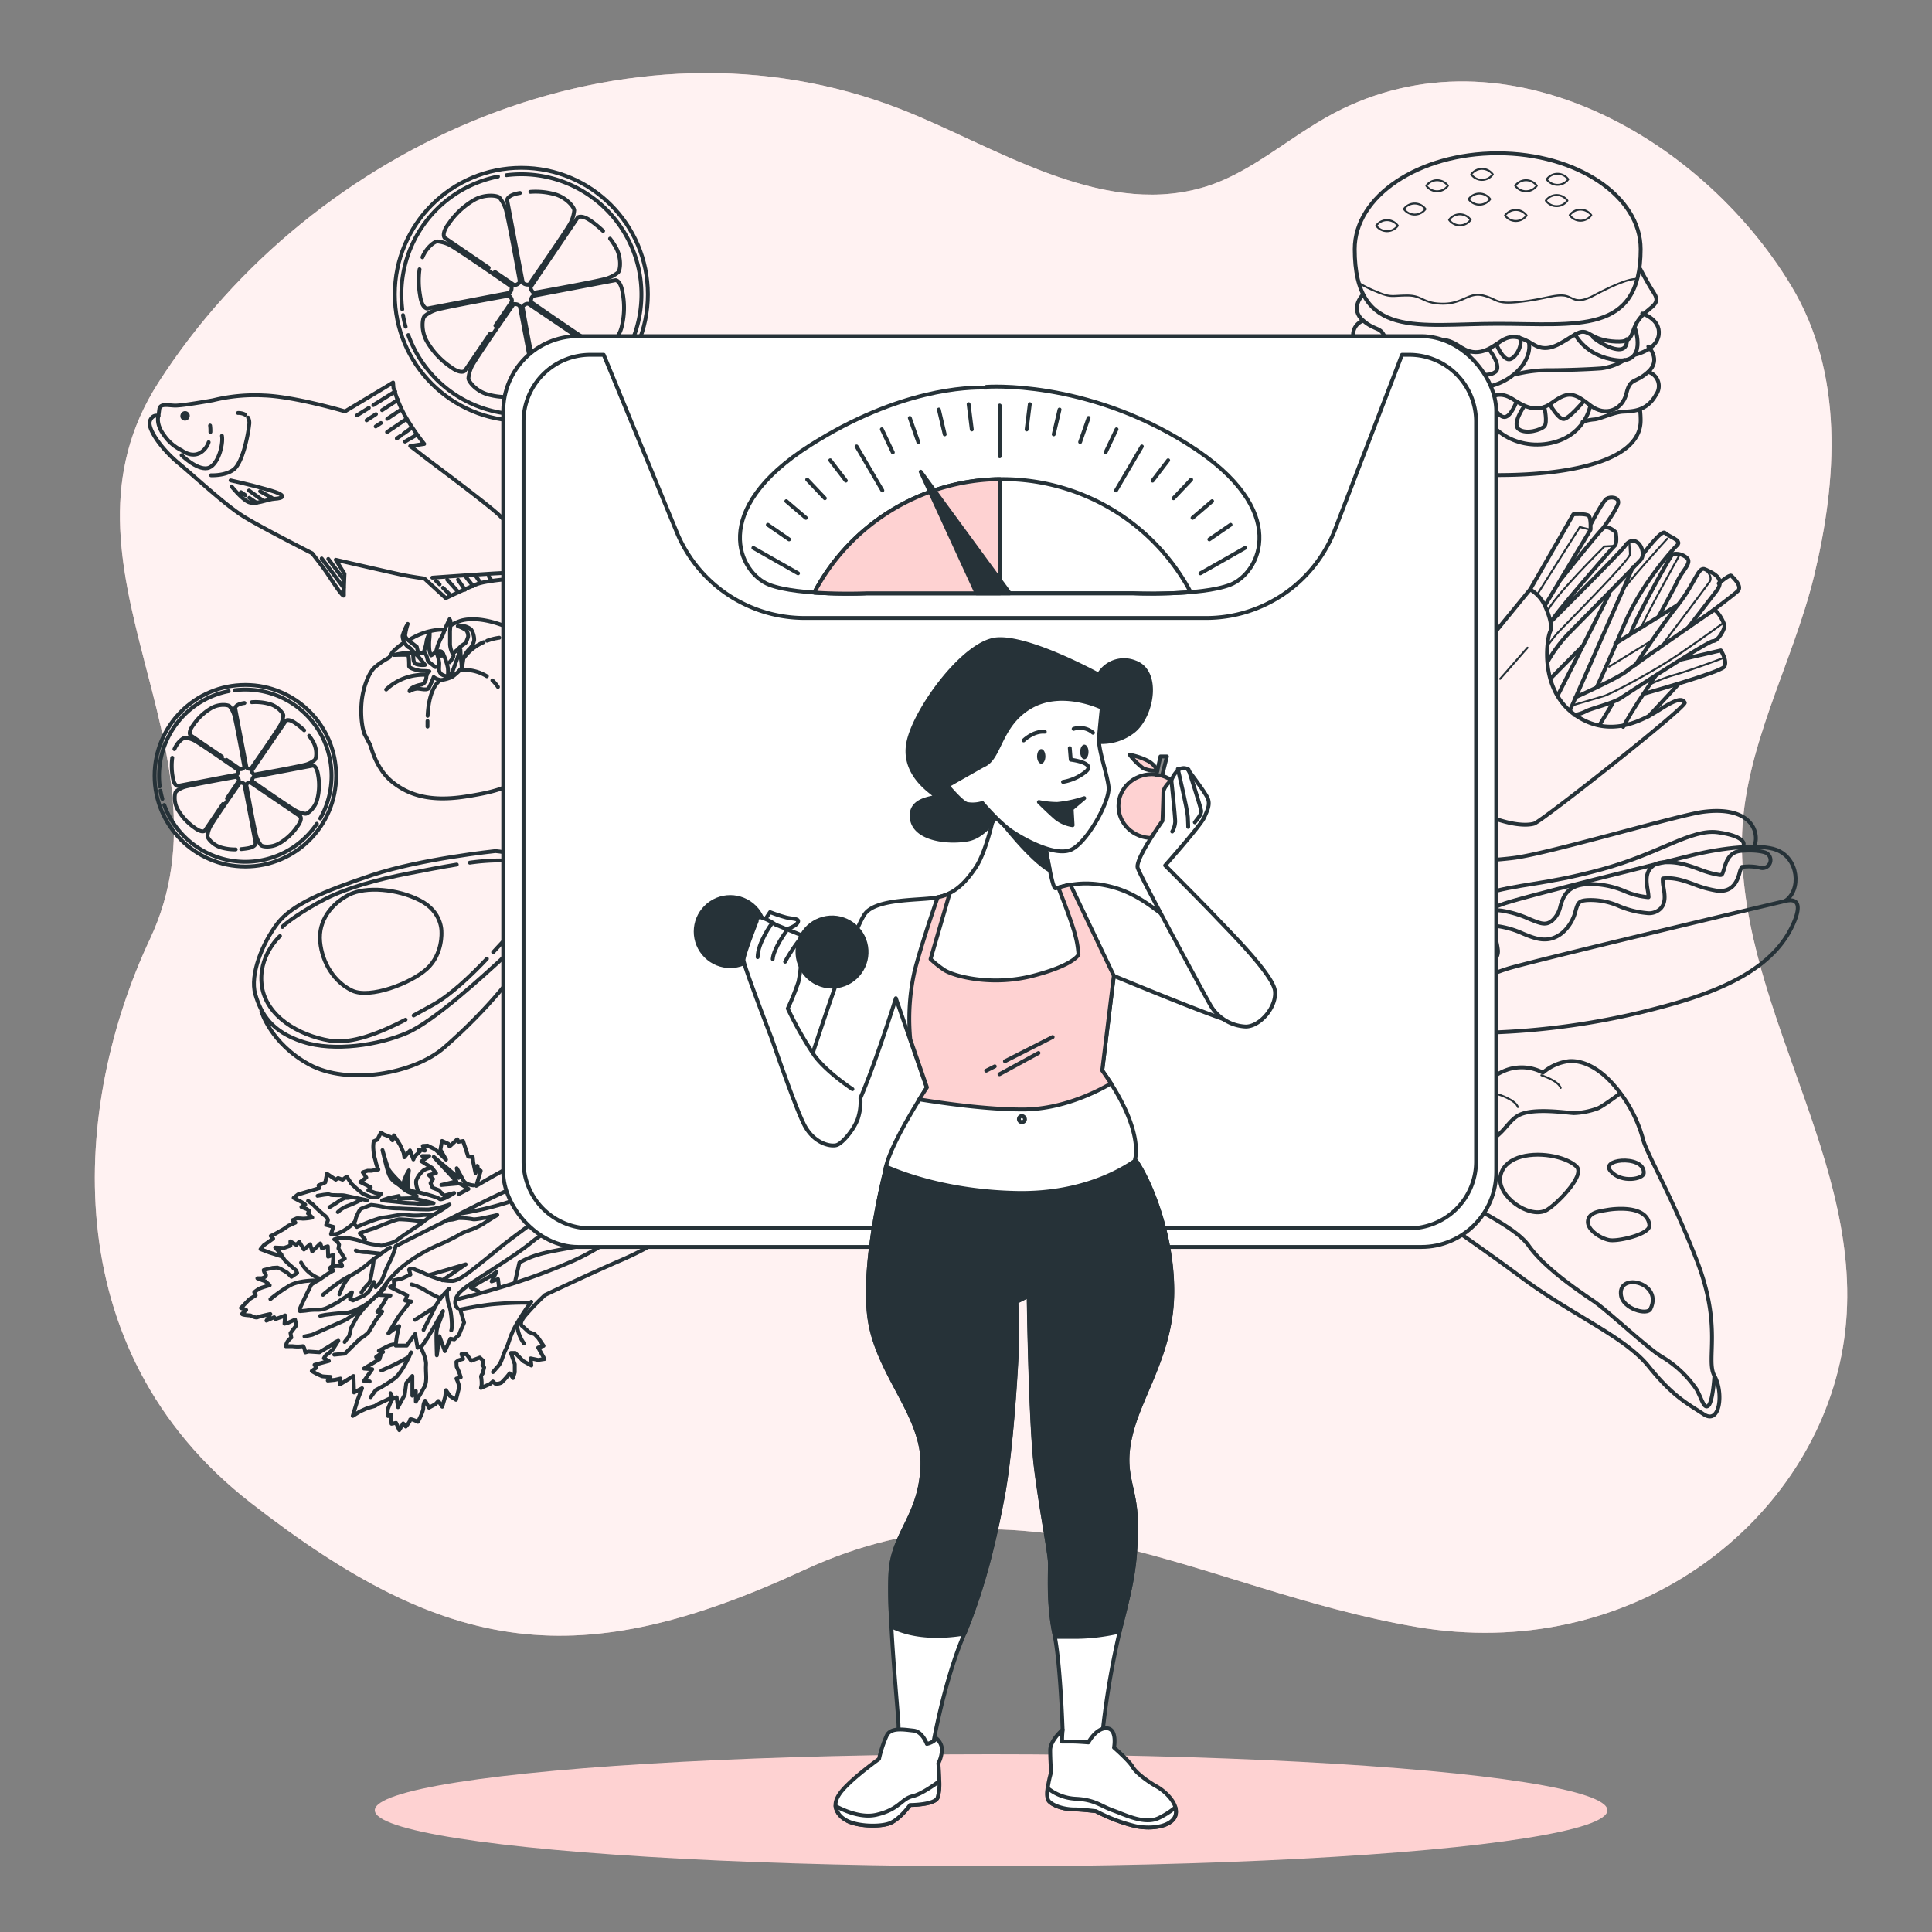 <svg xmlns="http://www.w3.org/2000/svg" viewBox="0 0 500 500"><rect x="0" y="0" width="500" height="500" fill="#808080" stroke="none"/><g id="freepik--background-simple--inject-17"><path d="M333.75,36.37c-7.34,4.93-14.59,10-23,12.31C284.15,56.05,257,37.59,233.16,28.27,162.61.66,80.75,37.06,41,99c-30.51,47.53,21,94.67-2.18,144-20,42.56-25.19,106,26.06,145.91s85.11,44.29,143.3,17.37S310.69,411.44,366.28,421s101.61-26.05,110.3-70.34c9.06-46.2-26.29-87.25-25.77-133.11.27-23.74,13.13-45.69,18.67-68.48,6-24.83,7.79-52.37-5.91-75.09-23.88-39.59-76.24-68.59-120.35-43.6C340,32.21,336.86,34.28,333.75,36.37Z" style="fill: #fed2d2"></path><path d="M333.75,36.37c-7.34,4.93-14.59,10-23,12.31C284.15,56.05,257,37.59,233.16,28.27,162.61.66,80.75,37.06,41,99c-30.51,47.53,21,94.67-2.18,144-20,42.56-25.19,106,26.06,145.91s85.11,44.29,143.3,17.37S310.69,411.44,366.28,421s101.61-26.05,110.3-70.34c9.06-46.2-26.29-87.25-25.77-133.11.27-23.74,13.13-45.69,18.67-68.48,6-24.83,7.79-52.37-5.91-75.09-23.88-39.59-76.24-68.59-120.35-43.6C340,32.21,336.86,34.28,333.75,36.37Z" style="fill: #fff; opacity: .7"></path></g><g id="freepik--Floor--inject-17"><ellipse cx="256.5" cy="468.5" rx="159.5" ry="14.5" style="fill: #fed2d2"></ellipse></g><g id="freepik--food-group-2--inject-17"><path d="M399.79,156.7s2.31,4.72,1.38,6.77-2.78,15,6.37,21.49,18,1.23,22.32-1.51,5.58-2.69,6.16-1.61-37.09,30.77-39,31.32-6.32.55-13.73-2.72S368,200.72,367.9,198s-1.73-8.05-.82-9.69S396,152.54,396,152.54A9.45,9.45,0,0,1,399.79,156.7Z" style="fill: none; stroke: #263238; stroke-linecap: round; stroke-linejoin: round"></path><line x1="367.9" y1="197.99" x2="386.26" y2="177.49" style="fill: none; stroke: #263238; stroke-linecap: round; stroke-linejoin: round; stroke-width: .5px"></line><line x1="388.23" y1="175.69" x2="395.31" y2="167.62" style="fill: none; stroke: #263238; stroke-linecap: round; stroke-linejoin: round; stroke-width: .5px"></line><path d="M396,152.54l11.17-19.44s3.37-.27,4,.39.46,3.59.46,3.59l-11.8,19.62" style="fill: none; stroke: #263238; stroke-linecap: round; stroke-linejoin: round"></path><polyline points="397.94 153.67 408.86 136.39 411.6 137.08" style="fill: none; stroke: #263238; stroke-linecap: round; stroke-linejoin: round; stroke-width: .5px"></polyline><path d="M403.9,150s9.63-12.07,10.87-13.2,3.38.94,3.38.94.53,2.79-.29,3.54S403,158.11,401.58,160.68c0,0,18.19-18.14,19-19.41s2.19-1.75,3.33-.78,1.69,3.24.72,4.38-16.28,16.64-19,19.41a36.79,36.79,0,0,0-5.05,6.88" style="fill: none; stroke: #263238; stroke-linecap: round; stroke-linejoin: round"></path><path d="M411.8,135.47s3-5.79,4-6.4,3.17-.39,3,1.05-4,6.67-4,6.67" style="fill: none; stroke: #263238; stroke-linecap: round; stroke-linejoin: round"></path><line x1="416.51" y1="153.59" x2="403.21" y2="179.84" style="fill: none; stroke: #263238; stroke-linecap: round; stroke-linejoin: round"></line><line x1="422.61" y1="146.75" x2="406.32" y2="183.8" style="fill: none; stroke: #263238; stroke-linecap: round; stroke-linejoin: round"></line><line x1="401.58" y1="175.29" x2="409.44" y2="167.35" style="fill: none; stroke: #263238; stroke-linecap: round; stroke-linejoin: round"></line><path d="M425.41,143.19s4.62-6.24,5.5-5.28,4.52,1.92,3.15,3.17-9.42,10.37-13.55,20.19-7.19,16.39-7.19,16.39" style="fill: none; stroke: #263238; stroke-linecap: round; stroke-linejoin: round"></path><path d="M407.79,180.44s10.89-4.9,13.21-6.77,21.62-15.22,22.43-15.71,2.76,3,2.85,3.95-1.63,4-2.94,4-21.8,13.36-23.84,14.72-7.62,2.68-9,3.41a10.39,10.39,0,0,1-3,1" style="fill: none; stroke: #263238; stroke-linecap: round; stroke-linejoin: round"></path><path d="M428.45,174.92s-4.52,6.65-6.22,9.47-2.15,3.72-2.15,3.72" style="fill: none; stroke: #263238; stroke-linecap: round; stroke-linejoin: round"></path><line x1="417.33" y1="182.06" x2="413.92" y2="187.7" style="fill: none; stroke: #263238; stroke-linecap: round; stroke-linejoin: round"></line><path d="M436.91,162.41l7.27-9.42c2.66-3.43-1.1-4.79-2.9-5.66s-2.53,3.57-7,9.17-11,15.56-11,15.56" style="fill: none; stroke: #263238; stroke-linecap: round; stroke-linejoin: round"></path><line x1="418.03" y1="166.56" x2="434.28" y2="156.5" style="fill: none; stroke: #263238; stroke-linecap: round; stroke-linejoin: round"></line><path d="M442.34,158.7s6-4.47,7.37-5.72-1.28-3.61-1.66-4-3.25,2-3.25,2" style="fill: none; stroke: #263238; stroke-linecap: round; stroke-linejoin: round"></path><path d="M422.1,163.84c.8-3,10.26-20.2,10.8-20.44a4.22,4.22,0,0,1,3.77,1.09c1.13,1.24-1.2,3.11-2.5,5.81s-5,9.39-5,9.39" style="fill: none; stroke: #263238; stroke-linecap: round; stroke-linejoin: round"></path><path d="M435.35,170.63l10-2.31s1.85,2.84.86,4.25-20.85,7-20.85,7" style="fill: none; stroke: #263238; stroke-linecap: round; stroke-linejoin: round"></path><line x1="426.66" y1="185.38" x2="434.41" y2="177.04" style="fill: none; stroke: #263238; stroke-linecap: round; stroke-linejoin: round"></line><path d="M417.86,141.27l-2.64.15s-13.78,13.59-14.86,17.1" style="fill: none; stroke: #263238; stroke-linecap: round; stroke-linejoin: round; stroke-width: .5px"></path><path d="M421.7,140.79s.07,1.19.14,2.64S404,162.76,403,163.9s-2.66,3.44-2.66,3.44" style="fill: none; stroke: #263238; stroke-linecap: round; stroke-linejoin: round; stroke-width: .5px"></path><path d="M431.5,139.39s-10.94,12-11.68,13.69" style="fill: none; stroke: #263238; stroke-linecap: round; stroke-linejoin: round; stroke-width: .5px"></path><line x1="416.44" y1="172.54" x2="427.41" y2="165.79" style="fill: none; stroke: #263238; stroke-linecap: round; stroke-linejoin: round; stroke-width: .5px"></line><path d="M445.64,161.48s-4.22,3.11-10.88,7.67-17.71,10.39-19.71,11-7.74,2.28-7.74,2.28" style="fill: none; stroke: #263238; stroke-linecap: round; stroke-linejoin: round; stroke-width: .5px"></path><path d="M445.9,170.32s-7.1,2.7-12,4.19a38.77,38.77,0,0,0-7.1,2.71" style="fill: none; stroke: #263238; stroke-linecap: round; stroke-linejoin: round; stroke-width: .5px"></path><path d="M441.28,147.33s2.15,1.81,1.17,3.22-13.17,17.57-13.17,17.57" style="fill: none; stroke: #263238; stroke-linecap: round; stroke-linejoin: round; stroke-width: .5px"></path><path d="M434.74,143.48S425,161,424.8,162.39" style="fill: none; stroke: #263238; stroke-linecap: round; stroke-linejoin: round; stroke-width: .5px"></path><path d="M416.12,279.17c-2.95-2.83-6.37-4.73-9.93-4.57a12.64,12.64,0,0,0-6.88,3,11.74,11.74,0,0,0-8.89-.87,14.06,14.06,0,0,0-6.58,4.47s-5.53-1.06-9,1a10,10,0,0,0-4.4,5.34s-7.1.35-10.65,3.87-4.42,5.71-4.42,5.71a9.49,9.49,0,0,0,1.81,7.55c2.78,3.51,5.07,2.52,8.62,5.7s14.33,10.12,27.91,20.2,26.71,15.29,33,23.09,9.9,9.5,14.2,12.35,5.17-5.67,2.8-9.9,2.19-12.54-4.64-30.06-13-27.55-13.88-31.33A35.29,35.29,0,0,0,416.12,279.17Z" style="fill: none; stroke: #263238; stroke-linecap: round; stroke-linejoin: round"></path><path d="M355.38,297.06s1.49-6.62,10.21-2.77,6.91,9.7,9.67,13.58,16.27,8.73,20.41,14.56,13.2,11.88,16.79,14.32,14.11,12.37,17.72,14.44a28.59,28.59,0,0,1,8.84,8.32c1.36,2.31,1.94,5.32,3.11,4.27s1.56-7.73,1.56-7.73" style="fill: none; stroke: #263238; stroke-linecap: round; stroke-linejoin: round"></path><path d="M374.19,300.36s-.24-2.25,7.29-3.69,8.19-6.62,12-8.26,11.57-.47,13.8-.34a19.74,19.74,0,0,0,6-1.15c1.14-.31,5.6-3.65,5.6-3.65" style="fill: none; stroke: #263238; stroke-linecap: round; stroke-linejoin: round"></path><path d="M392.77,299.66c-2.39.88-4.18,2.49-4.51,5.06-.63,4.9,7.23,10.54,11.65,8.63,2.29-1,10.56-9.09,8.09-11.46C405.19,299.19,397.69,297.86,392.77,299.66Z" style="fill: none; stroke: #263238; stroke-linecap: round; stroke-linejoin: round"></path><path d="M420.79,312.87a21.4,21.4,0,0,0-5,.28c-1.92.33-4.57.61-4.83,2.83-.3,2.53,4,4.92,6,5,2.6.15,10.15-1.66,9.9-3.91C426.56,314.12,423.72,313.08,420.79,312.87Z" style="fill: none; stroke: #263238; stroke-linecap: round; stroke-linejoin: round"></path><path d="M419.64,300.36c-2.33.17-4.17,1.21-2.77,2.77,2.8,3.14,8.46,2,8.54.48C425.55,301.08,422.28,300.16,419.64,300.36Z" style="fill: none; stroke: #263238; stroke-linecap: round; stroke-linejoin: round"></path><path d="M423.39,331.91c-2.2-.37-4.32.63-3.86,3.41.55,3.38,6.77,5.22,7.62,3.41C429,334.91,426.12,332.36,423.39,331.91Z" style="fill: none; stroke: #263238; stroke-linecap: round; stroke-linejoin: round"></path><path d="M370.45,287.48s8.73-2.86,11.71,3.64" style="fill: none; stroke: #263238; stroke-linecap: round; stroke-linejoin: round; stroke-width: .5px"></path><path d="M387.82,283.25s4.39,1.36,5,3.26" style="fill: none; stroke: #263238; stroke-linecap: round; stroke-linejoin: round; stroke-width: .5px"></path><path d="M398.9,278.28s4.39,1.37,5,3.27" style="fill: none; stroke: #263238; stroke-linecap: round; stroke-linejoin: round; stroke-width: .5px"></path><path d="M370.08,307.2s-6-11.88-8.78-9.43-2.11,4.35,1.5,6.41,9.71,6.14,11.53,7S370.08,307.2,370.08,307.2Z" style="fill: none; stroke: #263238; stroke-linecap: round; stroke-linejoin: round; stroke-width: .5px"></path><path d="M424.6,64.47c0,22.27-16.56,19.33-37,19.33s-37,4.21-37-19.33c0-13.7,16.56-24.8,37-24.8S424.6,50.77,424.6,64.47Z" style="fill: none; stroke: #263238; stroke-linecap: round; stroke-linejoin: round"></path><path d="M424.45,106.15a22.88,22.88,0,0,1,.15,2.7c0,9.88-16.56,14.1-37,14.1s-37-4.22-37-14.1a11.51,11.51,0,0,1,.25-3.64" style="fill: none; stroke: #263238; stroke-linecap: round; stroke-linejoin: round"></path><path d="M424.53,69.66s1.48,3,3.55,6.22-1.78,3.56-4.15,7.12-.59,5.92-6.81,5.33-5.93-3.85-9.48-1.78-6.82,5-10.67,2.67-5.93-2.67-8.6-.89-5.92,4.44-10.37,1.48-5.93-2.07-9.78,1.19-8.3,1.48-9.48-2.67S356.37,86,352.81,83s-.29-6.52-.29-6.52" style="fill: none; stroke: #263238; stroke-linecap: round; stroke-linejoin: round"></path><path d="M385.66,51.54a3.44,3.44,0,0,1-5.58,0,3.42,3.42,0,0,1,5.58,0Z" style="fill: none; stroke: #263238; stroke-linecap: round; stroke-linejoin: round; stroke-width: .5px"></path><path d="M397.72,48.07a3.44,3.44,0,0,1-5.58,0,3.44,3.44,0,0,1,5.58,0Z" style="fill: none; stroke: #263238; stroke-linecap: round; stroke-linejoin: round; stroke-width: .5px"></path><path d="M405.86,46.41a3.44,3.44,0,0,1-5.58,0,3.44,3.44,0,0,1,5.58,0Z" style="fill: none; stroke: #263238; stroke-linecap: round; stroke-linejoin: round; stroke-width: .5px"></path><path d="M374.72,48.07a3.44,3.44,0,0,1-5.58,0,3.44,3.44,0,0,1,5.58,0Z" style="fill: none; stroke: #263238; stroke-linecap: round; stroke-linejoin: round; stroke-width: .5px"></path><path d="M368.91,54.1a3.44,3.44,0,0,1-5.58,0,3.44,3.44,0,0,1,5.58,0Z" style="fill: none; stroke: #263238; stroke-linecap: round; stroke-linejoin: round; stroke-width: .5px"></path><path d="M380.6,56.89a3.44,3.44,0,0,1-5.58,0,3.44,3.44,0,0,1,5.58,0Z" style="fill: none; stroke: #263238; stroke-linecap: round; stroke-linejoin: round; stroke-width: .5px"></path><path d="M361.75,58.4a3.44,3.44,0,0,1-5.58,0,3.44,3.44,0,0,1,5.58,0Z" style="fill: none; stroke: #263238; stroke-linecap: round; stroke-linejoin: round; stroke-width: .5px"></path><path d="M386.33,45.13a3.44,3.44,0,0,1-5.58,0,3.44,3.44,0,0,1,5.58,0Z" style="fill: none; stroke: #263238; stroke-linecap: round; stroke-linejoin: round; stroke-width: .5px"></path><path d="M405.64,51.91a3.42,3.42,0,0,1-5.58,0,3.44,3.44,0,0,1,5.58,0Z" style="fill: none; stroke: #263238; stroke-linecap: round; stroke-linejoin: round; stroke-width: .5px"></path><path d="M411.82,55.69a3.44,3.44,0,0,1-5.58,0,3.42,3.42,0,0,1,5.58,0Z" style="fill: none; stroke: #263238; stroke-linecap: round; stroke-linejoin: round; stroke-width: .5px"></path><path d="M395.08,55.76a3.44,3.44,0,0,1-5.58,0,3.44,3.44,0,0,1,5.58,0Z" style="fill: none; stroke: #263238; stroke-linecap: round; stroke-linejoin: round; stroke-width: .5px"></path><path d="M368.22,91s1.73,8.12,11.43,9.3,17.17-6.16,16-11.83" style="fill: none; stroke: #263238; stroke-linecap: round; stroke-linejoin: round"></path><path d="M370.19,90.14s3.55,3.78,5,4,3.5-3.91,3.5-3.91" style="fill: none; stroke: #263238; stroke-linecap: round; stroke-linejoin: round"></path><path d="M380.12,90.88s-.71,4,.23,4.93,4.73,1.89,6.62.47-1.65-5.91-1.65-5.91" style="fill: none; stroke: #263238; stroke-linecap: round; stroke-linejoin: round"></path><path d="M387.29,89.19S388.86,93,390.52,93s3.87-4,2.69-5.65" style="fill: none; stroke: #263238; stroke-linecap: round; stroke-linejoin: round"></path><path d="M407.64,86.55s2.74,5.71,10.77,6.66,4.73-8.27,4.73-8.27" style="fill: none; stroke: #263238; stroke-linecap: round; stroke-linejoin: round"></path><path d="M412.27,87.3s3.07,2.6,6.14,3.07,2.6-2.6,2.6-2.6" style="fill: none; stroke: #263238; stroke-linecap: round; stroke-linejoin: round"></path><path d="M352.81,83A3.82,3.82,0,0,0,351,89c2.6,4.25,6.38,4,8.75,4s6.14,1.66,7.56,1.66a12.19,12.19,0,0,1,3,.5" style="fill: none; stroke: #263238; stroke-linecap: round; stroke-linejoin: round"></path><path d="M420.41,93.18a14.89,14.89,0,0,1-6,2.16c-3.08.23-9,.47-13.72.47a34.14,34.14,0,0,0-8.46,1.07" style="fill: none; stroke: #263238; stroke-linecap: round; stroke-linejoin: round"></path><path d="M423.17,91.8s5.65-1.19,6.12-5.21S425,81.15,425,81.15" style="fill: none; stroke: #263238; stroke-linecap: round; stroke-linejoin: round"></path><path d="M352.19,90.6c-.34.64-.72,1.32-1.12,2-1.92,3.35,1.94,3.47,4.48,6.91s.86,5.89,7.05,5,5.74-4.12,9.39-2.22,7,4.72,10.78,2.18,5.8-2.94,8.54-1.29,6.13,4.17,10.43,1,5.83-2.35,9.83.73,8.35,1.1,9.35-3.1,2.26-2.47,5.67-5.6,0-6.53,0-6.53" style="fill: none; stroke: #263238; stroke-linecap: round; stroke-linejoin: round"></path><path d="M411.57,105s-1.36,8.2-11,9.82-17.43-5.36-16.51-11.09" style="fill: none; stroke: #263238; stroke-linecap: round; stroke-linejoin: round"></path><path d="M409.56,104.19s-3.37,4-4.77,4.25-3.67-3.75-3.67-3.75" style="fill: none; stroke: #263238; stroke-linecap: round; stroke-linejoin: round"></path><path d="M399.68,105.39s.89,4,0,4.94-4.64,2.11-6.59.78,1.38-6,1.38-6" style="fill: none; stroke: #263238; stroke-linecap: round; stroke-linejoin: round"></path><path d="M392.44,104s-1.4,3.86-3.06,3.93-4.05-3.82-2.94-5.53" style="fill: none; stroke: #263238; stroke-linecap: round; stroke-linejoin: round"></path><path d="M372,102.33s-2.48,5.84-10.46,7.15-5.1-8-5.1-8" style="fill: none; stroke: #263238; stroke-linecap: round; stroke-linejoin: round"></path><path d="M367.4,103.29s-2.95,2.74-6,3.36-2.72-2.48-2.72-2.48" style="fill: none; stroke: #263238; stroke-linecap: round; stroke-linejoin: round"></path><path d="M426.59,96.26a3.81,3.81,0,0,1,2,5.87c-2.4,4.37-6.19,4.31-8.55,4.42s-6.06,1.94-7.48,2a12.2,12.2,0,0,0-3,.64" style="fill: none; stroke: #263238; stroke-linecap: round; stroke-linejoin: round"></path><path d="M359.54,109.54a14.72,14.72,0,0,0,6.1,1.88c3.08.1,9,.06,13.72-.16a34.5,34.5,0,0,1,8.5.68" style="fill: none; stroke: #263238; stroke-linecap: round; stroke-linejoin: round"></path><path d="M356.72,108.29s-5.7-.93-6.36-4.92,4-5.63,4-5.63" style="fill: none; stroke: #263238; stroke-linecap: round; stroke-linejoin: round"></path><path d="M351.51,73.12a29.12,29.12,0,0,0,4.73,2.36c3.78,1.66,4,1,8,1s4,2.12,9.22,2.12,6.62-3.07,10.4-2.12,3.07,2.36,9.46,1.65,8.74-1.89,11.34-1.65,2.84,2.6,7.8,0,9.22-4.5,11.35-4.26" style="fill: none; stroke: #263238; stroke-linecap: round; stroke-linejoin: round; stroke-width: .5px"></path><path d="M377.31,263.39a32.86,32.86,0,0,1,2.13-6.35c1.09-1.92,4.34-4.38,10.85-6.39s71.55-17.43,71.77-17.48c5.7-1.35,2.32,5.63,1,8-7,12.51-24.66,17.38-37.65,20.63a194.55,194.55,0,0,1-36.56,5.29c-13,.69-8.91-1.65-8.91-1.65" style="fill: none; stroke: #263238; stroke-linecap: round; stroke-linejoin: round"></path><path d="M379.44,257s-7.14,3.58-11.57,2.55-10.16-7.63-6.4-13.75,23.4-10.06,26.94-11.64,44.86-11.65,49.1-12.73c8.45-2.14,18.1-3.05,22.22-1.49,5.82,2.2,6.45,10.44,2.33,13.19" style="fill: none; stroke: #263238; stroke-linecap: round; stroke-linejoin: round"></path><path d="M361.47,245.84a18.64,18.64,0,0,1,5.16-16.32c7.24-7.3,15.92-6.29,25.22-7.5s42.49-11.06,48.83-11.9c12.76-1.7,14.67,5.51,13.4,8.66" style="fill: none; stroke: #263238; stroke-linecap: round; stroke-linejoin: round"></path><path d="M372.73,239.5s1.95-5.13,11.07-8,15.7-2.39,30.81-6.53,23.05-10.52,30-9.56,6.65,3,6.65,3" style="fill: none; stroke: #263238; stroke-linecap: round; stroke-linejoin: round"></path><path d="M367.87,259.59s2.36,7,18.48,7.54" style="fill: none; stroke: #263238; stroke-linecap: round; stroke-linejoin: round"></path><path d="M378.62,250.51a58.7,58.7,0,0,1-7.73-.59,2.08,2.08,0,0,1,.57-4.12c5.11.71,10.42.7,12,0-.11-.67-.33-1.46-.54-2.22-.63-2.23-1.35-4.76.23-6.58,1.45-1.66,3.86-1.54,5.54-1.31a27.69,27.69,0,0,1,7.08,2.14c3.18,1.32,4.37,1.71,6,.36a6.82,6.82,0,0,0,2.06-3.69c.69-2.28,1.64-5.42,7.06-5.68a22.39,22.39,0,0,1,9.62,1.84,20,20,0,0,0,5.93,1.53h.21a14.71,14.71,0,0,0-.22-1.8c-.29-1.76-.65-4,.62-5.58a4.31,4.31,0,0,1,3.22-1.6c3.74-.33,6.66.72,9.49,1.75a24.88,24.88,0,0,0,5.07,1.45c.83.12.86.12,1.38-1.63s1.26-4.32,4.42-4.57c4.06-.34,6,.33,6.3.46a2.08,2.08,0,0,1-1.55,3.86h0a12.9,12.9,0,0,0-4.41-.18.47.47,0,0,0-.15,0,4.79,4.79,0,0,0-.62,1.56c-.49,1.69-1.53,5.2-5.94,4.59a28.36,28.36,0,0,1-5.92-1.66c-2.51-.91-4.88-1.77-7.7-1.52a1.3,1.3,0,0,0-.31.05,9.36,9.36,0,0,0,.2,2.31c.3,1.83.64,3.9-.72,5.4a4.24,4.24,0,0,1-3.64,1.22,23.78,23.78,0,0,1-7.12-1.78,18.2,18.2,0,0,0-8-1.58c-2.49.12-2.66.67-3.28,2.73a10.86,10.86,0,0,1-3.35,5.66c-3.62,3-7,1.65-10.25.3a23.6,23.6,0,0,0-6.05-1.86,5.42,5.42,0,0,0-1.77,0,12.69,12.69,0,0,0,.57,2.68,18.09,18.09,0,0,1,.74,3.46,3.35,3.35,0,0,1-1.07,2.76C385.06,250.1,381.86,250.51,378.62,250.51Z" style="fill: none; stroke: #263238; stroke-linecap: round; stroke-linejoin: round"></path><path d="M365.79,248.9s-2.63,1.13-2.44,3.38a1.38,1.38,0,0,1-2.09-1" style="fill: none; stroke: #263238; stroke-linecap: round; stroke-linejoin: round; stroke-width: .5px"></path><path d="M363.45,253.29s-.2,1.46,2,1.51" style="fill: none; stroke: #263238; stroke-linecap: round; stroke-linejoin: round; stroke-width: .5px"></path></g><g id="freepik--food-group-1--inject-17"><circle cx="63.5" cy="200.76" r="23.5" style="fill: none; stroke: #263238; stroke-linecap: round; stroke-linejoin: round"></circle><path d="M42.51,208.33A22.32,22.32,0,0,0,82,213.19" style="fill: none; stroke: #263238; stroke-linecap: round; stroke-linejoin: round"></path><path d="M41.53,204.63a21.26,21.26,0,0,0,.49,2.13" style="fill: none; stroke: #263238; stroke-linecap: round; stroke-linejoin: round"></path><path d="M59.17,178.88a22.32,22.32,0,0,0-18,21.88,23,23,0,0,0,.17,2.77" style="fill: none; stroke: #263238; stroke-linecap: round; stroke-linejoin: round"></path><path d="M82.87,211.82A22.31,22.31,0,0,0,63.5,178.46a22.69,22.69,0,0,0-2.75.17" style="fill: none; stroke: #263238; stroke-linecap: round; stroke-linejoin: round"></path><path d="M65.17,181.73a13.29,13.29,0,0,1,4.56.45c2.16.6,3.6,2.4,3.6,3a6.59,6.59,0,0,1-.6,2.16c-.36.95-7.79,11.63-7.79,11.63s-1.08.12-1.2-.6l-2.88-15.11s0-1,2.4-1.32" style="fill: none; stroke: #263238; stroke-linecap: round; stroke-linejoin: round"></path><path d="M57.44,195.82l-8.18-5.57s-.68-.68.76-2.63a14.72,14.72,0,0,1,4.75-4.41c1.95-1.1,4.24-.84,4.66-.42a6.57,6.57,0,0,1,1.1,2c.43.93,2.72,13.73,2.72,13.73s-.68.85-1.28.43l-3.37-2.3" style="fill: none; stroke: #263238; stroke-linecap: round; stroke-linejoin: round"></path><path d="M45.14,193.87c.74-1.79,2.24-2.94,2.77-2.94a6.59,6.59,0,0,1,2.16.6c1,.36,11.63,7.79,11.63,7.79s.12,1.08-.6,1.2L46,203.4s-1,0-1.31-2.4a16.19,16.19,0,0,1-.11-4.89" style="fill: none; stroke: #263238; stroke-linecap: round; stroke-linejoin: round"></path><path d="M57.71,208.06,53,215s-.68.68-2.63-.77A14.58,14.58,0,0,1,46,209.5c-1.1-1.95-.85-4.24-.42-4.67a6.44,6.44,0,0,1,1.95-1.1c.93-.42,13.73-2.71,13.73-2.71s.85.68.42,1.27l-2.94,4.34" style="fill: none; stroke: #263238; stroke-linecap: round; stroke-linejoin: round"></path><path d="M61,219.83a12.87,12.87,0,0,1-3.71-.48c-2.16-.6-3.6-2.4-3.6-3a6.59,6.59,0,0,1,.6-2.16c.36-1,7.79-11.63,7.79-11.63s1.08-.12,1.2.6l2.88,15.11s0,1-2.4,1.32c-.46.07-.9.12-1.33.16" style="fill: none; stroke: #263238; stroke-linecap: round; stroke-linejoin: round"></path><path d="M65,202.63l12.71,8.65s.68.67-.76,2.62a14.61,14.61,0,0,1-4.75,4.41c-2,1.11-4.24.85-4.66.43a6.7,6.7,0,0,1-1.1-2c-.43-.94-2.72-13.74-2.72-13.74S64.43,202.2,65,202.63Z" style="fill: none; stroke: #263238; stroke-linecap: round; stroke-linejoin: round"></path><path d="M65.9,201,81,198.13s.95,0,1.31,2.39a14.65,14.65,0,0,1-.24,6.48c-.6,2.16-2.39,3.6-3,3.6a6.59,6.59,0,0,1-2.16-.6c-1-.36-11.63-7.8-11.63-7.8S65.18,201.12,65.9,201Z" style="fill: none; stroke: #263238; stroke-linecap: round; stroke-linejoin: round"></path><path d="M80,190.42A13.23,13.23,0,0,1,81.05,192c1.1,1.95.85,4.24.42,4.66a6.43,6.43,0,0,1-2,1.11c-.93.42-13.73,2.71-13.73,2.71s-.85-.68-.42-1.27L74,186.52s.68-.68,2.63.76A19.7,19.7,0,0,1,78.72,189" style="fill: none; stroke: #263238; stroke-linecap: round; stroke-linejoin: round"></path><circle cx="134.92" cy="76.18" r="32.75" style="fill: none; stroke: #263238; stroke-linecap: round; stroke-linejoin: round"></circle><path d="M105.67,86.72a31.09,31.09,0,0,0,55.06,6.78" style="fill: none; stroke: #263238; stroke-linecap: round; stroke-linejoin: round"></path><path d="M104.3,81.56a29.29,29.29,0,0,0,.68,3" style="fill: none; stroke: #263238; stroke-linecap: round; stroke-linejoin: round"></path><path d="M128.88,45.69a31.08,31.08,0,0,0-25,30.49,32.79,32.79,0,0,0,.23,3.86" style="fill: none; stroke: #263238; stroke-linecap: round; stroke-linejoin: round"></path><path d="M161.92,91.58a31.08,31.08,0,0,0-27-46.48,30.45,30.45,0,0,0-3.84.24" style="fill: none; stroke: #263238; stroke-linecap: round; stroke-linejoin: round"></path><path d="M137.25,49.65a18.58,18.58,0,0,1,6.36.63c3,.84,5,3.34,5,4.18a9.3,9.3,0,0,1-.84,3c-.5,1.33-10.86,16.2-10.86,16.2s-1.5.17-1.67-.83l-4-21.06s0-1.33,3.34-1.83" style="fill: none; stroke: #263238; stroke-linecap: round; stroke-linejoin: round"></path><path d="M126.48,69.29l-11.41-7.76s-.95-1,1.06-3.66a20.44,20.44,0,0,1,6.62-6.15c2.71-1.53,5.9-1.18,6.5-.59a9.19,9.19,0,0,1,1.53,2.72c.59,1.3,3.78,19.14,3.78,19.14s-.94,1.18-1.77.59l-4.7-3.2" style="fill: none; stroke: #263238; stroke-linecap: round; stroke-linejoin: round"></path><path d="M109.33,66.58c1-2.49,3.12-4.1,3.86-4.1a9.11,9.11,0,0,1,3,.83c1.34.51,16.21,10.87,16.21,10.87s.17,1.5-.84,1.67l-21,4s-1.34,0-1.84-3.35a22.41,22.41,0,0,1-.14-6.81" style="fill: none; stroke: #263238; stroke-linecap: round; stroke-linejoin: round"></path><path d="M126.85,86.34,120.27,96s-1,.94-3.67-1.06a20.51,20.51,0,0,1-6.14-6.62c-1.54-2.72-1.18-5.91-.59-6.5a9.19,9.19,0,0,1,2.72-1.53c1.3-.6,19.14-3.79,19.14-3.79s1.18,1,.59,1.78l-4.11,6" style="fill: none; stroke: #263238; stroke-linecap: round; stroke-linejoin: round"></path><path d="M131.41,102.75a18.16,18.16,0,0,1-5.18-.67c-3-.84-5-3.34-5-4.18a9.24,9.24,0,0,1,.83-3c.5-1.33,10.86-16.2,10.86-16.2s1.51-.17,1.67.83l4,21.06s0,1.33-3.34,1.83c-.64.1-1.25.18-1.85.23" style="fill: none; stroke: #263238; stroke-linecap: round; stroke-linejoin: round"></path><path d="M137,78.78l17.73,12s.94,1-1.07,3.66a20.51,20.51,0,0,1-6.61,6.15c-2.72,1.53-5.91,1.18-6.5.59a9.17,9.17,0,0,1-1.54-2.72c-.59-1.3-3.78-19.14-3.78-19.14S136.22,78.19,137,78.78Z" style="fill: none; stroke: #263238; stroke-linecap: round; stroke-linejoin: round"></path><path d="M138.26,76.51l21.05-4s1.34,0,1.84,3.35a20.49,20.49,0,0,1-.33,9c-.84,3-3.35,5-4.18,5a9.17,9.17,0,0,1-3-.83c-1.34-.5-16.21-10.86-16.21-10.86S137.26,76.68,138.26,76.51Z" style="fill: none; stroke: #263238; stroke-linecap: round; stroke-linejoin: round"></path><path d="M157.88,61.76A19.07,19.07,0,0,1,159.37,64c1.54,2.72,1.19,5.91.59,6.5A9.11,9.11,0,0,1,157.25,72c-1.3.6-19.14,3.79-19.14,3.79s-1.18-1-.59-1.78l12-17.72s.94-.94,3.66,1.06a29.22,29.22,0,0,1,2.9,2.42" style="fill: none; stroke: #263238; stroke-linecap: round; stroke-linejoin: round"></path><path d="M101.65,361.57s-1,2.38-1.23,3a4.77,4.77,0,0,0,0,1.9l.8-.36.1,2.36,1.18-.22.84,1.87,1-1.72.68.81s1.17-1.32,1.13-1.78,2,.55,2,.55,1.49-2.75,1.4-3.67a3.29,3.29,0,0,1,.47-1.81l1,1.81,1.67-.91.76-.82,1,1.48.76-2.58.21-1.69,1,1.48,1.59,1,.87-3.43-.41-1.26-.35-.8,1.12-.34s-.34-1.13-.52-1.53l-.54-1.2-.07-1.25.6-.43,1.13-.34-.4-1.26,1.3.06,1.24,1.68,2.19-.82.82.76-.12,1.17.43.61-.4,1.61s-.54.57-.36,1a9,9,0,0,1,.1,2l-.16.71,2.27-1,.81-.68.57.54a2.57,2.57,0,0,0,1.64-.25,19.55,19.55,0,0,0,2.13-2.4l.87,1.22.45-1.49,0-2.09-1-2.92h1.11l2.07,2.11,2.11,1.14-.18-1.84,1.94.41,1.65-.25-1.64-2.95,1.39-.46-1.35-2-.94-1-1.54-.59-1.64-1.51s-1.16-.44.71-2.71a70,70,0,0,1,5.13-5.34s11.35-5.39,19.67-9,13.19-7,16.77-11.17,5.66-8.45,5.8-11.72-2.52-9.91-3.14-10.59-.85-1.54-8.64-2.86-19.3,1.91-23.7,3.88-18.13,9.55-19.54,10.34-5,2.86-5,2.86l1.15-3.88a1.16,1.16,0,0,1-.81-1.08c-.09-.92-.53,1.68-.53,1.68l-.59-2.77-.14-1.38-1.17-.12-.41-1.26-.92-2.78-1.19.21-.3-.67-2,1.87L116,296l-1.6-.72-.42,2.27,1.45,2.55-2.76-2.61-2-1-1.24.08.53,1.2-1.56-.27.24.54-1.36,1.25-.29.77-.88-2.33-1.45,1.77-.21-1.19-.84-1.86c-.18-.4-1.65-2.62-1.65-2.62l-.38,1.29-.55-.88-1.74-.66-.7-.49-.93,1.86-.93.42a7.89,7.89,0,0,0-.13,1.49c0,.46.17,2.17.17,2.17a16.06,16.06,0,0,1,.51,1.85,10,10,0,0,0,.64,1.79l-1.78.32-1,0-1.26.4.92,1.35-1.55,1.17,1.85.93.84.43-.63.76,1.74.66,1.56.27-.76.81-1.7.13L94,309a31.73,31.73,0,0,1-3.15-2.75c-.18-.4-1.11-1.74-1.11-1.74l-1.08.8-1.15-.44-.61.43-2.29-1.54L84.18,306l-1.74.78.17.72-2.12.63-3.38,1L76,310,78,311.06l1,.69-1,.61,1.35.52.7.49-.36.64,1.13,1.09a12.93,12.93,0,0,1-2.43.29,12.38,12.38,0,0,0-1.63-.07l-1.07.47.76.63-1.87.83-1.21.86L71,319.45l-.93.42.62.68-2.43,1.73-.83,1,1.16.44,1.16.44,1.68.53,1.67.53.55.88,1.13,1.09,1.83,1.58.3.67-1.48,1-1.13-1.09-1.72-1-.77-.3-1.25.08-2.31.55a2.12,2.12,0,0,0,.47,1.07c.5.74-1,1.07-1,1.07l-1.11,0,2.12.81,1.07,1s-1.85.51-2.52.81a7.82,7.82,0,0,0-1.48,1l.36.8-1.61,1-2.19,2.26,1.35.51a12.39,12.39,0,0,1-1,.94c-.48.37,2.13.49,2.13.49s1.28.71,1.81.47,3.31-.84,3.31-.84l-1,1.72,2-.89.37.47,1.79-.64.67-.3-.16,2.15.73-.16,1.2-.54.8-.36L76.7,343l-1.52,2,.21,1.18a6,6,0,0,0-.89.88,3,3,0,0,0-.52,1.35s1.11,0,1.77,0a10.21,10.21,0,0,0,2.55,0c.4-.18.71,1.6.71,1.6l.86-.23,2.81.19,3-1.83,1.08-.8.8-.36-1.41,2.23a10,10,0,0,1-1.49,1.31c-.4.17-.83,1-.83,1l1.28.7-3.71,1,.49.74-1.21.86a18.3,18.3,0,0,0,2.69,1.36c.52.09,2.15.16,2.15.16l-.7.95,1.84-.18,1.45-.33-.13,1.5,1.88-1.16,1.62-1,.14,4.25,2.08-1.09-1.18,3.09-1.23,4.07,1.89-1.16,1.86-.84,2-.57.87-.55Z" style="fill: none; stroke: #263238; stroke-linecap: round; stroke-linejoin: round"></path><path d="M118.18,336.27s4.32-1,10.39-2.81a165,165,0,0,0,19.58-7.08c13.74-6.14,21.47-15.68,23.51-17.55a62.47,62.47,0,0,0,5.67-7l-.29-2.44s-1.84.19-1.48-.45l.71-1.28" style="fill: none; stroke: #263238; stroke-linecap: round; stroke-linejoin: round"></path><path d="M171.66,295.23a100.31,100.31,0,0,0-18.93,3.82c-8.49,2.84-19.43,8.06-24.44,10.45s-14,7.05-14.9,7.47-11,5.54-11,5.54a18.75,18.75,0,0,1-1.63,4.25c-1.21,2.3-1.62,4.24-2.24,5a14.6,14.6,0,0,1-1.3,1.38l-.46-1.39a13.54,13.54,0,0,1-1.49,2.74c-.48.38-1.09.81-1.09.81l-2.8,1.25-.77-.3.47-1.81s-2,1.55-2.43,1.73-.94.74-1.48,1-1.67.91-2.6,1.33a5.63,5.63,0,0,1-2.51.48,15.57,15.57,0,0,0-2.49.15c-.59.11-1.84.18-1.84.18s-.53.24.19-1.36,2.66-5.51,2.66-5.51a18.08,18.08,0,0,1,1.61-1c.4-.18,2.83-1.9,2.83-1.9l1.28-.73s-1.24-.25-.82-.76,2.37-.42,2.89-.33-.4-1.26-.4-1.26l1.27-.73c-.49-.74-1.65-2.62-1.65-2.62l.17-1a3,3,0,0,0-.8-1.08l-.45-.28a9,9,0,0,1,3.16-.45c.91.23,2,.41,2.85.64s1.87.61,2.58.77a11,11,0,0,0,2.27.42c.46,0,1.16.44,2,.09s2.37-.42,3.66-1.48,5.79-3.87,6.47-4.49a24.09,24.09,0,0,1,3.83-2.52,29.14,29.14,0,0,0,3-2,24.41,24.41,0,0,1-5.35,1.27c-1.9.05-7.64-.26-7.64-.26a19.12,19.12,0,0,1-3.65-.29,26.6,26.6,0,0,0-3.64-.62s-1.92.7-2.46.94-.82,1-1.25,1.85-.12,1.17-.87,2a18.58,18.58,0,0,1-2.9,2.1l-1.2.54a3.58,3.58,0,0,1-1.71.12l.6-1.87L84.42,317l.45-1.16s0-.65-.93-1.34a39.06,39.06,0,0,1-3-2.82l-1.21-.9" style="fill: none; stroke: #263238; stroke-linecap: round; stroke-linejoin: round"></path><path d="M98.88,310.65l1.36.14c1.24.12,3,.3,3.85.42,1.37.19,3.26.14,4,.3a7.54,7.54,0,0,0,2.41,0,13.46,13.46,0,0,1,1.71-.12L107,310.09l-3.8.1,0-.66-2.64.54Z" style="fill: none; stroke: #263238; stroke-linecap: round; stroke-linejoin: round"></path><path d="M111.74,302.19l1.11,1.42-1.85.51,1.07,1-.64,1.08.54,1.2,1.54.59,1.45,1.44,2.58-.68s-3.23,2.09-3.8,1.54-5.41-1.74-5.41-1.74-1-2.26-.52-3.29a6.5,6.5,0,0,1,1.94-2.46,4.73,4.73,0,0,1,2-.57l-2.68-1.69,2-1.35h-1.77" style="fill: none; stroke: #263238; stroke-linecap: round; stroke-linejoin: round"></path><path d="M122.59,306.77s-2-.08-2.63-1.22-1.76-3.21-1.76-3.21l.48,2.5-6.43-5.44,5.87,6.33-3.9.94,4.47-.39c.46,0,1.66.86,1.66.86l.89.56L118.77,309" style="fill: none; stroke: #263238; stroke-linecap: round; stroke-linejoin: round"></path><path d="M108.33,308.51s-2.29-.1-2.65-.9.14-4.7.14-4.7a12.9,12.9,0,0,0-1.3,2.82,5.84,5.84,0,0,0,.14,1.38s-3.64-3.49-4.12-4.56-1.55-4.9-1.55-4.9,1.21,5.22,1.63,6.15a4.74,4.74,0,0,0,1.6,2.16,17.36,17.36,0,0,1,2,1.52,5.16,5.16,0,0,0,1.78,1.13,8.56,8.56,0,0,1,1.85.93" style="fill: none; stroke: #263238; stroke-linecap: round; stroke-linejoin: round"></path><path d="M95,310.62s-5.12-1.07-5.83-1.23-3.34.05-3.78-.23-2.76.27-3.22.32" style="fill: none; stroke: #263238; stroke-linecap: round; stroke-linejoin: round"></path><path d="M93.26,310.61a27.35,27.35,0,0,1-3.33,1.49,7.11,7.11,0,0,0-2.49,1.59" style="fill: none; stroke: #263238; stroke-linecap: round; stroke-linejoin: round"></path><path d="M85.27,312.42s2.15-1.28,2.49-1.59A9.3,9.3,0,0,1,89.3,310l.79,0,.59-.11" style="fill: none; stroke: #263238; stroke-linecap: round; stroke-linejoin: round"></path><path d="M83.58,335.1s4.27-3.67,6.94-4.87a25.61,25.61,0,0,0,5.6-3.94c1.08-.8,4.45-3.27,4.85-3.45" style="fill: none; stroke: #263238; stroke-linecap: round; stroke-linejoin: round"></path><path d="M96.72,325.86a20.33,20.33,0,0,1-.38,2.73c-.33,1.75-.54,3.44-.94,3.62a14.59,14.59,0,0,0-1.86,2.27" style="fill: none; stroke: #263238; stroke-linecap: round; stroke-linejoin: round"></path><path d="M90.52,330.23a21.51,21.51,0,0,0-1.39,1.91,22.17,22.17,0,0,0-1.3,2.82" style="fill: none; stroke: #263238; stroke-linecap: round; stroke-linejoin: round"></path><path d="M98.16,324.42,95,324.08a8.8,8.8,0,0,1-2.92-.45" style="fill: none; stroke: #263238; stroke-linecap: round; stroke-linejoin: round"></path><path d="M86.5,350.59l2.76-.27,3.89-3.82a12.31,12.31,0,0,0,2.16-1.61l2-3.31,1.6-2.16-1.25.08,1.39-1.9,1.07-1.92.93-.41-2.61-.12.53-1.67.89-.88s-.18,1-2.21,2.59a32.21,32.21,0,0,0-5,5.27c-.48.7-1.34,2.36-1.69,3s-.43,2.27-.77,2.58a14.24,14.24,0,0,0-1,1.27" style="fill: none; stroke: #263238; stroke-linecap: round; stroke-linejoin: round"></path><path d="M78.8,345.88l2-.44L89,341.8c1.87-.83,5.54-4.07,5.54-4.07s-3.29,1.95-4.86,2-5.51.55-5.51.55l-1.32.27" style="fill: none; stroke: #263238; stroke-linecap: round; stroke-linejoin: round"></path><path d="M94.51,337.73a19.55,19.55,0,0,0,4.5-4.25,26.72,26.72,0,0,1,6.57-6.78,40.42,40.42,0,0,1,8.17-4.62,52.12,52.12,0,0,0,5.75-2.89,24.38,24.38,0,0,1,2.73-1.06,22.69,22.69,0,0,0,3-1.5c.47-.37,3.49-2.2,3.49-2.2s-5.62,1.39-6.39,1.09a18.94,18.94,0,0,0-3.65-.28l-1.58.39-1.38.13" style="fill: none; stroke: #263238; stroke-linecap: round; stroke-linejoin: round"></path><path d="M109.5,316.15a47.84,47.84,0,0,0-6.19-.6c-1.37.14-6.31,2.35-7,2.51s-3.19,1.11-3.19,1.11l1.37,1.62" style="fill: none; stroke: #263238; stroke-linecap: round; stroke-linejoin: round"></path><path d="M91.44,316.54l.93,1s5.07-2.27,6.91-2.45,4.68-1,6.11-.65a18.05,18.05,0,0,0,4.31,0l2.09,0" style="fill: none; stroke: #263238; stroke-linecap: round; stroke-linejoin: round"></path><polyline points="86.04 328.08 86.31 324.76 84.92 325.22 84.84 322.54 83.31 323.06 82.91 321.8 80.79 323.87 80.28 322.01 78.66 323.38 77.44 321.37 76.68 322.18 75.15 321.27 75.17 322.38 73.51 322.96 71.22 322.86 72.85 324.7" style="fill: none; stroke: #263238; stroke-linecap: round; stroke-linejoin: round"></polyline><path d="M82.23,331.38s-4.7-.14-7.25,1.32a40.53,40.53,0,0,0-5,3.51" style="fill: none; stroke: #263238; stroke-linecap: round; stroke-linejoin: round"></path><path d="M82.65,330.87a9.15,9.15,0,0,1-4.73-4.12" style="fill: none; stroke: #263238; stroke-linecap: round; stroke-linejoin: round"></path><path d="M137.5,336.9a56,56,0,0,0-3.35,5c-2.32,3.76-2.33,5.53-3.19,7.19s-1.06,3.35-2,4.42-1.38,1.58-1.38,1.58" style="fill: none; stroke: #263238; stroke-linecap: round; stroke-linejoin: round"></path><path d="M133.79,342.56a9.59,9.59,0,0,0,1.81,5.11" style="fill: none; stroke: #263238; stroke-linecap: round; stroke-linejoin: round"></path><path d="M137,337.14a93.44,93.44,0,0,0-9.89.43c-4,.48-8,1.35-8,1.35l1,3.38-.87,2-.44,1.15-1.23,1.19-1-.17-1.44,3.2-1.4-3.85-.68,4.94s-.14-4.25-.1-5.23a7.81,7.81,0,0,1,.59-3,27.85,27.85,0,0,0,1.12-3.22L112,344l-1.47,2.42-1.26,1.84-1.2.54-.63-3.56-2.16,3h-2.87a28.73,28.73,0,0,1,.86-4.87c.43-.83-2.76,1.71-2.76,1.71s1.84-3.05,2.12-3.5a15.81,15.81,0,0,1,1.46-2.09c.83-1,1.73-2.22,1.73-2.22l.61-.43-1.56-.26.52-1.35L102.78,334l-1.86-.93,1.07-.47-.08-1.25,2.18-.49,2.13-1a7.18,7.18,0,0,0-.34-1.12c-.18-.4.87-.56,1.51-.2s.52.09,2.57,1.09a32.26,32.26,0,0,0,4.57,1.64,11.06,11.06,0,0,0,2.35.23s1.09.31,4.2-2,9.08-7.26,9.08-7.26a228,228,0,0,1,19.75-13.79c9.93-6.05,16.22-9.18,18.3-10.59a52,52,0,0,1,4.56-2.68" style="fill: none; stroke: #263238; stroke-linecap: round; stroke-linejoin: round"></path><path d="M118.4,338.56s-1.57-1.37.37-3.84,12.91-8.33,19.21-13.55,29.05-14.11,31.71-15,4.31-1.45,4.31-1.45" style="fill: none; stroke: #263238; stroke-linecap: round; stroke-linejoin: round"></path><path d="M119.59,314s9.88-1.53,16.62-4.71a125.69,125.69,0,0,0,18-10.46" style="fill: none; stroke: #263238; stroke-linecap: round; stroke-linejoin: round"></path><path d="M157.72,321.3s-14.54,2.19-18.19,3.34a22.52,22.52,0,0,0-5.12,2.13l-1.13,5" style="fill: none; stroke: #263238; stroke-linecap: round; stroke-linejoin: round"></path><path d="M123.82,334.22l-2-1s4.56-2.68,5-2.86a15.65,15.65,0,0,0,1.69-1.24l-1.28,2.5,1.66-.58.24,2" style="fill: none; stroke: #263238; stroke-linecap: round; stroke-linejoin: round"></path><polyline points="114.53 331.34 120.53 327.21 111.19 329.95" style="fill: none; stroke: #263238; stroke-linecap: round; stroke-linejoin: round"></polyline><path d="M146.84,315.93a84.76,84.76,0,0,0,14-4.36c5.87-2.63,7.14-4.8,7.14-4.8" style="fill: none; stroke: #263238; stroke-linecap: round; stroke-linejoin: round"></path><path d="M108.88,348.74s1.52,2.68,1.37,4.51.41,4.14-.37,5.61-2.26,3.89-2.26,3.89l0-2.75-.9,1.21,0-5.11-1.58,1.83-.4,3.06L103,364.18l-.35-2.56-1.06.47-.53-1.52" style="fill: none; stroke: #263238; stroke-linecap: round; stroke-linejoin: round"></path><polyline points="95.68 357.52 94.19 357.39 96.34 354.35 94.19 354.19 98.22 351.75 98.53 350.65 97.33 351.19 99.15 349.89 98.05 349.58 100.13 348.5 100.93 348.14 101.79 347.92" style="fill: none; stroke: #263238; stroke-linecap: round; stroke-linejoin: round"></polyline><path d="M116.23,333.54a20.19,20.19,0,0,0-3.61,4.64c-1.11,2.27-3,6-3,6" style="fill: none; stroke: #263238; stroke-linecap: round; stroke-linejoin: round"></path><path d="M113.74,335.9a35.86,35.86,0,0,1-3.48-1.82,13.48,13.48,0,0,0-3.77-1.68" style="fill: none; stroke: #263238; stroke-linecap: round; stroke-linejoin: round"></path><path d="M115.69,334.32a10.86,10.86,0,0,0,.57,3.65c.65,1.84.84,5.84.52,6.34" style="fill: none; stroke: #263238; stroke-linecap: round; stroke-linejoin: round"></path><path d="M112.62,338.18s-3.14,2.11-5.22,3.4" style="fill: none; stroke: #263238; stroke-linecap: round; stroke-linejoin: round"></path><path d="M106.38,350s-2.18,5.05-4.14,6.64a34,34,0,0,1-5,3.12l-1.31,1.83" style="fill: none; stroke: #263238; stroke-linecap: round; stroke-linejoin: round"></path><path d="M105.82,351.16s-2.83,1.62-4.6,2.42L98.7,354.7" style="fill: none; stroke: #263238; stroke-linecap: round; stroke-linejoin: round"></path><path d="M110,172.08a5.49,5.49,0,0,1-1.89-.11c-1.68-.23-.79-2.46-1.46-2.91s-4.8.45-4.8.45,3.35-.11,3.69,0,.33,2.35.33,2.9,2.46,1.23,3.46,1.23a14.25,14.25,0,0,1,1.79.11s-.67.23-.78,1.46-.67,1.9-1.45,2S106,178,106,178.89a4.27,4.27,0,0,1,2-.67c1,0,2.57.56,3-.22a30.38,30.38,0,0,0,1.23-2.79,3.81,3.81,0,0,0,1.9.78,8.84,8.84,0,0,0,3-.89c.34-.23,2.35-1.9,2.46-2.46s.34-2.24.34-2.24a7.51,7.51,0,0,1,1.34-2.23,4.32,4.32,0,0,0,1.45-2.57,5,5,0,0,0-.78-2.68,4.17,4.17,0,0,0-1.9-.9h-1.57a10.09,10.09,0,0,1,2.24,1.12,2.76,2.76,0,0,1,.45,1.57s-.45,1.56-.79,1.78l-1,.67-.9.9c-.33.33-1.34,1.11-1.34,1.11a6.61,6.61,0,0,1-.67-2.34v-3.35c0-.34.12-1.57.12-1.57v-1.23l-.23-.44a32.3,32.3,0,0,0-1.45,3.24,9.6,9.6,0,0,1-.89,1.9c-.34.67-.79,1.9-.79,1.9l-.33,1.22a4,4,0,0,1-1.34,1.12,5.31,5.31,0,0,1-.45-1.67,15.14,15.14,0,0,1,0-2.24,15.41,15.41,0,0,0,.11-2,10.52,10.52,0,0,0-.78,2,11.49,11.49,0,0,1-.33,1.68c-.23.78-.45,1.45-.45,1.45s0,.11-.56.11a3.08,3.08,0,0,1-.89-.11l-.34-1.45s-.89-.67-1.45-1.12-1.56-1.12-1.56-1.9a16.24,16.24,0,0,1,.67-2.9,12.56,12.56,0,0,0-1.34,3.12,3.89,3.89,0,0,0,1.56,2.91c.56.22.78.67,1.34,1.23a22,22,0,0,1,1.68,1.79C109,170.85,110,172.08,110,172.08Z" style="fill: none; stroke: #263238; stroke-linecap: round; stroke-linejoin: round"></path><path d="M119.49,173.08a15.33,15.33,0,0,0-.11-1.78c-.11-.78-.22-3.13-.22-3.13s-1.57,4.36-2,5.47-1,1.57-1.78,1.34a4.86,4.86,0,0,1-.75-.27,1.63,1.63,0,0,1-1-1.56c0-.49.05-1.06.05-1.52A9.81,9.81,0,0,0,113,169s.56-.78,1.23-.33,1.56,3.35,1.68,4.24a9.62,9.62,0,0,1,0,1.9" style="fill: none; stroke: #263238; stroke-linecap: round; stroke-linejoin: round"></path><path d="M115.13,162.92a16.86,16.86,0,0,0-9.38,2.79" style="fill: none; stroke: #263238; stroke-linecap: round; stroke-linejoin: round"></path><path d="M104.3,166.49a17.11,17.11,0,0,0-2.68,2.24c-.45.67-.9,1.45-.9,1.45a19.75,19.75,0,0,0-3.91,2.68c-1.34,1.34-2.9,5-3.24,9s.34,7.37.9,8.38S95.92,193,95.92,193s1.34,5.81,5.36,9.16,9.5,5.47,19.1,4,12.74-2.9,17.1-7.15a19.75,19.75,0,0,0,6-14.63,33.58,33.58,0,0,0-2.79-13,16.25,16.25,0,0,0-2.35-3.46,20,20,0,0,0-8.71-6.26c-5.7-2-9.28-1.45-10.73-.89a14.39,14.39,0,0,0-2.34,1.11" style="fill: none; stroke: #263238; stroke-linecap: round; stroke-linejoin: round"></path><path d="M110.64,186.6c0,.47,0,1,0,1.45" style="fill: none; stroke: #263238; stroke-linecap: round; stroke-linejoin: round"></path><path d="M113.35,176.55s-2.38,1.94-2.68,8.71" style="fill: none; stroke: #263238; stroke-linecap: round; stroke-linejoin: round"></path><path d="M127.43,176.08a9.77,9.77,0,0,1,1.44,1.7" style="fill: none; stroke: #263238; stroke-linecap: round; stroke-linejoin: round"></path><path d="M119,173.42a11.35,11.35,0,0,1,7,1.59" style="fill: none; stroke: #263238; stroke-linecap: round; stroke-linejoin: round"></path><path d="M110.44,174.65a14.08,14.08,0,0,0-10.5,3.8" style="fill: none; stroke: #263238; stroke-linecap: round; stroke-linejoin: round"></path><path d="M126.07,165.82a15.18,15.18,0,0,1,3.14-.78" style="fill: none; stroke: #263238; stroke-linecap: round; stroke-linejoin: round"></path><path d="M119.94,170.4a12.54,12.54,0,0,1,5.22-4.21" style="fill: none; stroke: #263238; stroke-linecap: round; stroke-linejoin: round"></path><path d="M113,169s.67.89,1.45.67-.22-1-.22-1" style="fill: none; stroke: #263238; stroke-linecap: round; stroke-linejoin: round"></path><path d="M109.66,168.84s.11-.22.56.56.33,1.45.67,1.79,1.79,1.45,1.79,1.45" style="fill: none; stroke: #263238; stroke-linecap: round; stroke-linejoin: round"></path><path d="M117.14,169.17s.23.12.23.56-1,1.68-1,1.68" style="fill: none; stroke: #263238; stroke-linecap: round; stroke-linejoin: round"></path><path d="M114.25,241.19s.27-5.18-5.56-8.17-14-3.69-18.4-1.44-8,6.63-7.44,12.19,3.76,10.46,8.3,12.6,15.1-1.81,19.31-5.62S114.25,241.19,114.25,241.19Z" style="fill: none; stroke: #263238; stroke-linecap: round; stroke-linejoin: round"></path><path d="M128.22,220.26s-19.29,2-31.89,6.2S75.6,234.07,71.8,239s-7.21,13.25-5.73,18.3,4.13,9.67,12.3,12.32,19.65.82,26.9-2.28,20.65-15.61,24-18.62,8.92-11.24,10.6-14.8,1.89-7.07-1.5-10.12S128.22,220.26,128.22,220.26Z" style="fill: none; stroke: #263238; stroke-linecap: round; stroke-linejoin: round"></path><path d="M67.64,261.7S70,270,80,275.48s27.11,2.41,34.87-4.31,18.92-18.12,23.67-28.19,3.26-15.61,1.85-17.23" style="fill: none; stroke: #263238; stroke-linecap: round; stroke-linejoin: round"></path><path d="M118.21,223.75c-4.14.66-8.5,1.52-12.52,2.3-8,1.55-15.74,3.68-21.43,6.55s-10.89,6.69-11.17,7.29" style="fill: none; stroke: #263238; stroke-linecap: round; stroke-linejoin: round"></path><path d="M132.22,241.64c2.17-2.2,5.82-6.49,6.21-10.77.47-5.09-2.92-8.14-9.17-8.19a57.14,57.14,0,0,0-7.68.58" style="fill: none; stroke: #263238; stroke-linecap: round; stroke-linejoin: round"></path><path d="M127.63,246.43l2.49-2.68" style="fill: none; stroke: #263238; stroke-linecap: round; stroke-linejoin: round"></path><path d="M107.05,262.8c1.81-1,3.53-1.94,5.09-2.81,4.56-2.53,10-7.76,13.87-11.86" style="fill: none; stroke: #263238; stroke-linecap: round; stroke-linejoin: round"></path><path d="M72.46,242.25s-5.84,5.21-4.68,13,9.47,12.67,17.51,14.05c5.76,1,13.17-2.06,19.67-5.41" style="fill: none; stroke: #263238; stroke-linecap: round; stroke-linejoin: round"></path><path d="M55.13,103.59s-8,1.45-9.91,1.38-3.84-.6-4,1L41,107.64s-1.5-.56-2.2,1.3,2.69,7,7.4,10.92,12.27,11,17,13.9,17.58,9.42,17.58,9.42,2.89,3.66,4,5.35S89.05,155.09,89,154s.16-5.49.16-5.49l-2.26-3.64s14.35,3.3,16.92,3.84,6,1,6,1l5.55,5.09s5.22-2.51,8-3.6S134,149.68,134,149.68l.43-1.13,7.36,2.58s4.49,6.18,7.68,10.17a50.4,50.4,0,0,0,7.67,7.38s-2-10.38-2.76-13-1.48-5.68-1.48-5.68,10-5.61,11.38-8.08a74.53,74.53,0,0,1,4.37-6.47s-13.43,3.89-16.17,4.35-5.36,2.89-8.31,2.2-12-5.6-14.59-8.3-18-14.06-20.11-15.72-3.31-2.54-3.31-2.54l3.63-.55a60.83,60.83,0,0,1-5.08-7.47,39,39,0,0,1-2.88-7.07L101.73,99l-12.44,7.47s-13.06-3.87-21.08-4.13A45.42,45.42,0,0,0,55.13,103.59Z" style="fill: none; stroke: #263238; stroke-linecap: round; stroke-linejoin: round"></path><path d="M49,108.09a1.2,1.2,0,1,0-2.24-.85,1.18,1.18,0,0,0,.69,1.54A1.2,1.2,0,0,0,49,108.09Z" style="fill: #263238"></path><path d="M64.2,108.06a2.91,2.91,0,0,1,.29,1.85c-.38,3.27-1.78,9.79-3.94,11.54S54.61,123,54.61,123" style="fill: none; stroke: #263238; stroke-linecap: round; stroke-linejoin: round"></path><path d="M61.58,106.88a3.65,3.65,0,0,1,1.89.44" style="fill: none; stroke: #263238; stroke-linecap: round; stroke-linejoin: round"></path><path d="M59.68,124.32s4.77,1,9.95,2.49,3.46,2.16,1.49,2.27-5.12,1.69-6.92.8-4.27-4-4.27-4" style="fill: none; stroke: #263238; stroke-linecap: round; stroke-linejoin: round"></path><path d="M54.45,111.81a9.81,9.81,0,0,0-.08-1.67" style="fill: none; stroke: #263238; stroke-linecap: round; stroke-linejoin: round"></path><path d="M41,107.64s-.78,2.06,1.5,5.06A11.63,11.63,0,0,0,47,116.54s2.94,2.4,5.49.16A5.21,5.21,0,0,0,54,114.45" style="fill: none; stroke: #263238; stroke-linecap: round; stroke-linejoin: round"></path><path d="M47,117.81s3.89,3.82,6.63,3.36,4.23-6.09,3.81-8.38" style="fill: none; stroke: #263238; stroke-linecap: round; stroke-linejoin: round"></path><line x1="95.46" y1="105.57" x2="92.39" y2="107.49" style="fill: none; stroke: #263238; stroke-linecap: round; stroke-linejoin: round"></line><line x1="102.29" y1="101.3" x2="96.62" y2="104.84" style="fill: none; stroke: #263238; stroke-linecap: round; stroke-linejoin: round"></line><path d="M111.89,149.49s18-1.31,19.69-1.24" style="fill: none; stroke: #263238; stroke-linecap: round; stroke-linejoin: round"></path><line x1="97.3" y1="107.19" x2="94.87" y2="108.78" style="fill: none; stroke: #263238; stroke-linecap: round; stroke-linejoin: round"></line><line x1="102.98" y1="103.47" x2="98.88" y2="106.15" style="fill: none; stroke: #263238; stroke-linecap: round; stroke-linejoin: round"></line><line x1="98.59" y1="109.47" x2="97.23" y2="110.37" style="fill: none; stroke: #263238; stroke-linecap: round; stroke-linejoin: round"></line><line x1="103.76" y1="106.04" x2="100.22" y2="108.39" style="fill: none; stroke: #263238; stroke-linecap: round; stroke-linejoin: round"></line><line x1="105.11" y1="108.47" x2="100.17" y2="111.83" style="fill: none; stroke: #263238; stroke-linecap: round; stroke-linejoin: round"></line><line x1="103.72" y1="112.75" x2="102.69" y2="113.48" style="fill: none; stroke: #263238; stroke-linecap: round; stroke-linejoin: round"></line><line x1="106.51" y1="110.74" x2="104.42" y2="112.25" style="fill: none; stroke: #263238; stroke-linecap: round; stroke-linejoin: round"></line><line x1="107.73" y1="112.6" x2="104.82" y2="114.29" style="fill: none; stroke: #263238; stroke-linecap: round; stroke-linejoin: round"></line><line x1="113.77" y1="151.23" x2="112.84" y2="150.31" style="fill: none; stroke: #263238; stroke-linecap: round; stroke-linejoin: round"></line><line x1="116.51" y1="153.97" x2="114.65" y2="152.11" style="fill: none; stroke: #263238; stroke-linecap: round; stroke-linejoin: round"></line><line x1="118.56" y1="153.17" x2="115.74" y2="150.01" style="fill: none; stroke: #263238; stroke-linecap: round; stroke-linejoin: round"></line><line x1="120.34" y1="152.62" x2="118.53" y2="150.02" style="fill: none; stroke: #263238; stroke-linecap: round; stroke-linejoin: round"></line><line x1="122.44" y1="151.67" x2="120.67" y2="149.43" style="fill: none; stroke: #263238; stroke-linecap: round; stroke-linejoin: round"></line><line x1="124.34" y1="150.82" x2="123.21" y2="149.17" style="fill: none; stroke: #263238; stroke-linecap: round; stroke-linejoin: round"></line><line x1="127.3" y1="150.37" x2="126.52" y2="149.2" style="fill: none; stroke: #263238; stroke-linecap: round; stroke-linejoin: round"></line><line x1="167.65" y1="135.97" x2="151.58" y2="142.46" style="fill: none; stroke: #263238; stroke-linecap: round; stroke-linejoin: round"></line><line x1="157.94" y1="141.7" x2="152.67" y2="143.74" style="fill: none; stroke: #263238; stroke-linecap: round; stroke-linejoin: round"></line><line x1="166.36" y1="138.45" x2="159.47" y2="141.11" style="fill: none; stroke: #263238; stroke-linecap: round; stroke-linejoin: round"></line><line x1="163.98" y1="142.43" x2="153.52" y2="145.63" style="fill: none; stroke: #263238; stroke-linecap: round; stroke-linejoin: round"></line><line x1="153.67" y1="147.32" x2="152.47" y2="147.5" style="fill: none; stroke: #263238; stroke-linecap: round; stroke-linejoin: round"></line><line x1="158.76" y1="146.56" x2="155.63" y2="147.03" style="fill: none; stroke: #263238; stroke-linecap: round; stroke-linejoin: round"></line><line x1="153.45" y1="152.76" x2="150.76" y2="150.17" style="fill: none; stroke: #263238; stroke-linecap: round; stroke-linejoin: round"></line><line x1="151.92" y1="154.17" x2="149.67" y2="151.68" style="fill: none; stroke: #263238; stroke-linecap: round; stroke-linejoin: round"></line><line x1="154.96" y1="157.52" x2="152.61" y2="154.92" style="fill: none; stroke: #263238; stroke-linecap: round; stroke-linejoin: round"></line><line x1="151.66" y1="157.6" x2="148.11" y2="153.01" style="fill: none; stroke: #263238; stroke-linecap: round; stroke-linejoin: round"></line><line x1="156.32" y1="163.62" x2="152.77" y2="159.03" style="fill: none; stroke: #263238; stroke-linecap: round; stroke-linejoin: round"></line><line x1="147.31" y1="155.32" x2="145.88" y2="153.39" style="fill: none; stroke: #263238; stroke-linecap: round; stroke-linejoin: round"></line><line x1="157.17" y1="168.68" x2="148.54" y2="156.99" style="fill: none; stroke: #263238; stroke-linecap: round; stroke-linejoin: round"></line><line x1="63.53" y1="128.17" x2="62.35" y2="127.37" style="fill: none; stroke: #263238; stroke-linecap: round; stroke-linejoin: round"></line><line x1="66.38" y1="130.11" x2="64.51" y2="128.84" style="fill: none; stroke: #263238; stroke-linecap: round; stroke-linejoin: round"></line><line x1="68" y1="129.51" x2="64.44" y2="126.94" style="fill: none; stroke: #263238; stroke-linecap: round; stroke-linejoin: round"></line><line x1="70.35" y1="128.83" x2="67.32" y2="127.15" style="fill: none; stroke: #263238; stroke-linecap: round; stroke-linejoin: round"></line><line x1="88.95" y1="152.09" x2="83.26" y2="144.53" style="fill: none; stroke: #263238; stroke-linecap: round; stroke-linejoin: round"></line><line x1="88.79" y1="149.76" x2="84.96" y2="144.65" style="fill: none; stroke: #263238; stroke-linecap: round; stroke-linejoin: round"></line></g><g id="freepik--weighing-machine--inject-17"><rect x="130.24" y="87" width="256.98" height="235.71" rx="19.38" style="fill: #fff; stroke: #263238; stroke-linecap: round; stroke-linejoin: round"></rect><path d="M318.38,151.33c-7.66,2.95-25.26,2.21-25.26,2.21H224.34s-17.6.74-25.26-2.21S183,132.14,209.79,115.15c22.9-14.5,40.76-15,45.47-14.83v-.2s25.61-2,52.41,15S326,148.37,318.38,151.33Z" style="fill: none; stroke: #263238; stroke-linecap: round; stroke-linejoin: round"></path><path d="M308.14,153.24a137.66,137.66,0,0,1-15,.3H224.34s-6.68.28-13.61-.19A55.09,55.09,0,0,1,258.79,124h.67A55.11,55.11,0,0,1,308.14,153.24Z" style="fill: none; stroke: #263238; stroke-linecap: round; stroke-linejoin: round"></path><path d="M258.79,124v29.54H224.34s-6.68.28-13.61-.19A55.09,55.09,0,0,1,258.79,124Z" style="fill: #fed2d2; stroke: #263238; stroke-linecap: round; stroke-linejoin: round"></path><line x1="258.73" y1="104.95" x2="258.73" y2="118.09" style="fill: none; stroke: #263238; stroke-linecap: round; stroke-linejoin: round"></line><line x1="221.68" y1="115.54" x2="228.35" y2="126.92" style="fill: none; stroke: #263238; stroke-linecap: round; stroke-linejoin: round"></line><line x1="194.97" y1="141.8" x2="206.53" y2="148.37" style="fill: none; stroke: #263238; stroke-linecap: round; stroke-linejoin: round"></line><line x1="250.68" y1="104.6" x2="251.5" y2="111.15" style="fill: none; stroke: #263238; stroke-linecap: round; stroke-linejoin: round"></line><line x1="242.98" y1="105.99" x2="244.49" y2="112.41" style="fill: none; stroke: #263238; stroke-linecap: round; stroke-linejoin: round"></line><line x1="235.46" y1="108.16" x2="237.65" y2="114.4" style="fill: none; stroke: #263238; stroke-linecap: round; stroke-linejoin: round"></line><line x1="228.22" y1="111.1" x2="231.06" y2="117.08" style="fill: none; stroke: #263238; stroke-linecap: round; stroke-linejoin: round"></line><line x1="214.87" y1="119.12" x2="218.9" y2="124.39" style="fill: none; stroke: #263238; stroke-linecap: round; stroke-linejoin: round"></line><line x1="208.9" y1="124.12" x2="213.47" y2="128.94" style="fill: none; stroke: #263238; stroke-linecap: round; stroke-linejoin: round"></line><line x1="203.5" y1="129.7" x2="208.56" y2="134.02" style="fill: none; stroke: #263238; stroke-linecap: round; stroke-linejoin: round"></line><line x1="198.72" y1="135.81" x2="204.21" y2="139.59" style="fill: none; stroke: #263238; stroke-linecap: round; stroke-linejoin: round"></line><line x1="295.51" y1="115.54" x2="288.83" y2="126.92" style="fill: none; stroke: #263238; stroke-linecap: round; stroke-linejoin: round"></line><line x1="322.22" y1="141.8" x2="310.66" y2="148.37" style="fill: none; stroke: #263238; stroke-linecap: round; stroke-linejoin: round"></line><line x1="266.51" y1="104.6" x2="265.69" y2="111.15" style="fill: none; stroke: #263238; stroke-linecap: round; stroke-linejoin: round"></line><line x1="274.21" y1="105.99" x2="272.7" y2="112.41" style="fill: none; stroke: #263238; stroke-linecap: round; stroke-linejoin: round"></line><line x1="281.72" y1="108.16" x2="279.54" y2="114.4" style="fill: none; stroke: #263238; stroke-linecap: round; stroke-linejoin: round"></line><line x1="288.96" y1="111.1" x2="286.13" y2="117.08" style="fill: none; stroke: #263238; stroke-linecap: round; stroke-linejoin: round"></line><line x1="302.32" y1="119.12" x2="298.29" y2="124.39" style="fill: none; stroke: #263238; stroke-linecap: round; stroke-linejoin: round"></line><line x1="308.28" y1="124.12" x2="303.71" y2="128.94" style="fill: none; stroke: #263238; stroke-linecap: round; stroke-linejoin: round"></line><line x1="313.69" y1="129.7" x2="308.63" y2="134.02" style="fill: none; stroke: #263238; stroke-linecap: round; stroke-linejoin: round"></line><line x1="318.47" y1="135.81" x2="312.98" y2="139.59" style="fill: none; stroke: #263238; stroke-linecap: round; stroke-linejoin: round"></line><path d="M364.68,91.82h-1.84l-17.3,45.11a35.77,35.77,0,0,1-33.41,23H208.25a35.79,35.79,0,0,1-33.08-22.14L156.24,91.82h-3.47a17.28,17.28,0,0,0-17.28,17.28V300.61a17.28,17.28,0,0,0,17.28,17.28H364.68A17.28,17.28,0,0,0,382,300.61V109.1A17.28,17.28,0,0,0,364.68,91.82Z" style="fill: #fff; stroke: #263238; stroke-linecap: round; stroke-linejoin: round"></path><polygon points="261.33 153.54 252.74 153.54 238.28 122.08 261.33 153.54" style="fill: #263238; stroke: #263238; stroke-linecap: round; stroke-linejoin: round"></polygon></g><g id="freepik--Character--inject-17"><path d="M257.75,208.55s-2.06,11.23-5.27,16-6.19,7.11-10.55,7.8-14.67.23-17.88,3.9S209.87,274,209.87,274s-2.78,7.27-.72,12.08,6.42,7.8,10.09,4.36,12.61-32.1,12.61-32.1l8,23.16S229.78,296.81,229.1,303c0,0-6,23.15-4.13,37.82s14.21,25.45,13.75,38.52-7.56,17.19-8.25,27.51,2.07,37.14,2.07,39.89.22,5.27,3.2,6.19a8.51,8.51,0,0,0,5.51-.23s2.75-16.51,8-29.12,8-24.3,10.32-36.68,3.66-36.68,3.66-40.34-.22-9.63-.22-9.63l3.2-1.61s.46,33,1.84,44.25,3.67,22.46,3.67,25.21-.46,10.55,1.14,18.12S275,447.65,275,447.65s-.69,3.21.46,4.13,6.87.46,8,.23,2.06-4.36,2.06-5.27a214.14,214.14,0,0,1,4.59-25.91C292.83,410.06,294,405,294,394.7s-3.89-12.84-1.37-23.39,10.77-21.32,10.77-37.13S297,304.37,293.75,300c0,0,2.52-7.57-8.49-22.93l3-24.53s25.91,10.78,30.72,11.92,9.17-3.89,8.71-8-11.23-9.86-18.34-13.76-12.29-10.51-21-13-14.3.2-15.22.2-3-13.53-3-13.53Z" style="fill: #fff; stroke: #263238; stroke-linecap: round; stroke-linejoin: round"></path><path d="M270.13,216.34l-12.38-7.79s-.13.71-.38,1.86c1.91,2.52,9.28,12,14.34,14.9C270.9,221.38,270.13,216.34,270.13,216.34Z" style="fill: #263238; stroke: #263238; stroke-linecap: round; stroke-linejoin: round"></path><path d="M265.26,289.74a.79.79,0,1,1-.78-.91A.86.86,0,0,1,265.26,289.74Z" style="fill: none; stroke: #263238; stroke-linecap: round; stroke-linejoin: round"></path><path d="M303.37,334.18c0-15.54-6.19-29.31-9.45-33.92-4.34,3.06-14.7,8.81-30.89,8.47-17.61-.37-29.63-5-33.74-6.82a8.07,8.07,0,0,0-.19,1.09s-6,23.15-4.13,37.82,14.21,25.45,13.75,38.52-7.56,17.19-8.25,27.51a133.78,133.78,0,0,0,.22,14.06c6.53,3.33,14.77,2.56,18.92,1.85,5-12.3,7.73-23.75,10-35.86,2.29-12.38,3.66-36.68,3.66-40.34s-.22-9.63-.22-9.63l3.2-1.61s.46,33,1.84,44.25,3.67,22.46,3.67,25.21-.46,10.55,1.14,18.12q.08.35.15.72c1.64,0,3.55,0,5.81,0a51.65,51.65,0,0,0,10.9-1.37c.11-.47.22-.93.34-1.38C292.83,410.06,294,405,294,394.7s-3.89-12.84-1.37-23.39S303.37,350,303.37,334.18Z" style="fill: #263238; stroke: #263238; stroke-linecap: round; stroke-linejoin: round"></path><path d="M284.35,174.62s-17.89-9.86-26.37-9.17-21.32,18.34-22.92,26.82,6.65,13.07,7.1,13.75-6.87.23-6.19,5.74,9.4,6.41,14.45,5.5,8.48-7.34,8.48-8.26-2.29-7.1-2.29-7.1,4.81.46,5.5-3.67,4.58-13.3,9.86-13.53,9.4.46,9.85,1.61a38.06,38.06,0,0,1,.92,5.5,13.22,13.22,0,0,0,10.78-2.75c4.81-4.13,6.64-15.36.23-17.65A7.55,7.55,0,0,0,284.35,174.62Z" style="fill: #263238; stroke: #263238; stroke-linecap: round; stroke-linejoin: round"></path><path d="M254.44,198.09l-9.21,5.23s3.48,4.24,5,4.74a8.41,8.41,0,0,0,4-.25s4.24,5,7.48,7.22,11,6.48,15.19,5,10.47-12.71,10-16.45-2.74-9.71-2.49-12.7.74-7.72.74-7.72-10.21-5-18.43-.25S258.93,196.35,254.44,198.09Z" style="fill: #fff; stroke: #263238; stroke-linecap: round; stroke-linejoin: round"></path><path d="M276.86,193.61l.25,3s6.48.75,4,3a12.76,12.76,0,0,1-6,2.74" style="fill: none; stroke: #263238; stroke-linecap: round; stroke-linejoin: round"></path><path d="M280.6,206.56a30.46,30.46,0,0,1-7,1.5,24.48,24.48,0,0,1-4.73-.5s2.24,2.24,4.24,4a8.91,8.91,0,0,0,4.48,2l-.25-4.24Z" style="fill: #263238; stroke: #263238; stroke-linecap: round; stroke-linejoin: round"></path><path d="M264.91,191.62s2.49-2.49,5.48-2.25" style="fill: none; stroke: #263238; stroke-linecap: round; stroke-linejoin: round"></path><path d="M277.86,188.63a5.22,5.22,0,0,1,5,1" style="fill: none; stroke: #263238; stroke-linecap: round; stroke-linejoin: round"></path><ellipse cx="269.47" cy="195.75" rx="1.08" ry="1.89" style="fill: #263238"></ellipse><ellipse cx="280.63" cy="194.6" rx="1.08" ry="1.89" style="fill: #263238"></ellipse><path d="M277,228.92c-1.36.29-2.42.6-3.1.78,1.24,3.16,3.62,9.4,4.3,12.09a25.31,25.31,0,0,1,.91,5.27s-1.14,2.75-11.92,5.5-20.63,0-22.92-1.6a28,28,0,0,1-3.44-2.75l4.94-17a12.51,12.51,0,0,1-3.09,1c-1.77,5.1-4.41,13-6,19.16a56.38,56.38,0,0,0-1.1,17.59l4.31,12.44s-.8,1.22-2,3.11c6.22,1,17.49,2.62,26.73,2.62,10.08,0,19-4.45,22.91-6.73-.69-1.07-1.44-2.19-2.28-3.36l3-24.53Z" style="fill: #fed2d2; stroke: #263238; stroke-linecap: round; stroke-linejoin: round"></path><line x1="260.08" y1="274.64" x2="272.42" y2="268.38" style="fill: none; stroke: #263238; stroke-linecap: round; stroke-linejoin: round"></line><line x1="255.23" y1="277.09" x2="257.45" y2="275.97" style="fill: none; stroke: #263238; stroke-linecap: round; stroke-linejoin: round"></line><line x1="268.76" y1="272.51" x2="258.67" y2="278.01" style="fill: none; stroke: #263238; stroke-linecap: round; stroke-linejoin: round"></line><path d="M239.87,451.32s-1.15-3.21-3.44-3.44-5.73-.91-6.88,1.15a30.66,30.66,0,0,0-2.06,6.19s-6.42,4.58-9.4,8-2.06,5.73.46,7.57,8.71,2.06,11.46,1.15,5.51-4.82,5.51-4.82,6.19,0,7.1-1.83.23-8.94.23-8.94a8.46,8.46,0,0,0,.92-3.9,4.2,4.2,0,0,0-1.38-2.52A4.76,4.76,0,0,1,239.87,451.32Z" style="fill: #fff; stroke: #263238; stroke-linecap: round; stroke-linejoin: round"></path><path d="M226.8,469.66c-3.68.85-7.88-.83-10.56-2.25a4.82,4.82,0,0,0,2.31,3.4c2.52,1.83,8.71,2.06,11.46,1.15s5.51-4.82,5.51-4.82,6.19,0,7.1-1.83a12.22,12.22,0,0,0,.48-4.35c-1.54,1.15-4.71,3.38-6.9,3.89C233.22,465.54,232.76,468.29,226.8,469.66Z" style="fill: #fff; stroke: #263238; stroke-linecap: round; stroke-linejoin: round"></path><path d="M275,447.65s-3.21,2.76-3.21,5.28.23,5.73.23,5.73-1.84,6.19-.46,7.56,4.35,2.07,6.42,2.07,5.73.46,5.73.46A42.86,42.86,0,0,0,294,472.64c4.82.92,9.86-.23,10.32-3.21s-3-6-5-7.1-5.28-3.44-6.19-5.05-4.82-5-4.82-5,.92-4.81-1.83-5-4.82,3.66-4.82,3.66-2.75-.23-4.35-.23h-2.52Z" style="fill: #fff; stroke: #263238; stroke-linecap: round; stroke-linejoin: round"></path><path d="M304.29,469.43a3.94,3.94,0,0,0-.12-1.67,20,20,0,0,1-4.46,2.82c-3.67,1.6-8.49-.92-11.7-2.06s-4.58-2.75-9.62-3a12.6,12.6,0,0,1-7.29-2.78c-.18,1.46-.17,2.89.41,3.46,1.37,1.38,4.35,2.07,6.42,2.07s5.73.46,5.73.46A42.86,42.86,0,0,0,294,472.64C298.79,473.56,303.83,472.41,304.29,469.43Z" style="fill: #fff; stroke: #263238; stroke-linecap: round; stroke-linejoin: round"></path><circle cx="188.98" cy="241.1" r="8.94" transform="translate(-115.13 204.24) rotate(-45)" style="fill: #263238; stroke: #263238; stroke-linecap: round; stroke-linejoin: round"></circle><path d="M197,239.49l2.29-3.43a40.5,40.5,0,0,0,4.13,1.37c1.83.46,3.67.23,3,1.38s-3.67,2.06-4.81,2.06A22.51,22.51,0,0,1,197,239.49Z" style="fill: #fff; stroke: #263238; stroke-linecap: round; stroke-linejoin: round"></path><path d="M222.68,284.2a13.85,13.85,0,0,1-.46,4.58c-.69,3-4.13,7.11-5.73,7.57s-6-.46-8.48-5.5-8.26-22-8.26-22-7.33-19-7.33-20.4,3.43-10.09,3.43-10.09-.22-1.15,1.15-.92a12.88,12.88,0,0,1,3.67,1.84l6.19,2.52s1.83,1.37,1.6,3.21a20.59,20.59,0,0,1-1.14,4.12,38.72,38.72,0,0,1-.69,5,69.6,69.6,0,0,1-2.75,6.87,91.84,91.84,0,0,0,6.88,12.15c3.21,4.36,9.85,8.72,9.85,8.72" style="fill: #fff; stroke: #263238; stroke-linecap: round; stroke-linejoin: round"></path><path d="M199.75,239s-3.67,5-3.67,8.71" style="fill: none; stroke: #263238; stroke-linecap: round; stroke-linejoin: round"></path><path d="M203.42,241.1s-3.21,4.36-3.44,7.11" style="fill: none; stroke: #263238; stroke-linecap: round; stroke-linejoin: round"></path><path d="M207.32,242.7a44.25,44.25,0,0,0-4.13,6.19" style="fill: none; stroke: #263238; stroke-linecap: round; stroke-linejoin: round"></path><circle cx="215.34" cy="246.37" r="8.94" transform="translate(-36.78 37.79) rotate(-9.24)" style="fill: #263238; stroke: #263238; stroke-linecap: round; stroke-linejoin: round"></circle><ellipse cx="298.1" cy="208.62" rx="8.64" ry="8.25" style="fill: #fed2d2; stroke: #263238; stroke-linecap: round; stroke-linejoin: round"></ellipse><polygon points="299.25 200.68 300.32 195.78 302 195.78 300.77 200.68 299.25 200.68" style="fill: #8c8c8c; stroke: #263238; stroke-linecap: round; stroke-linejoin: round"></polygon><path d="M299.55,199.45a5.76,5.76,0,0,0-2.6-2.6,17.55,17.55,0,0,0-4.58-1.52,18.15,18.15,0,0,0,3.51,3.51A8,8,0,0,0,299.55,199.45Z" style="fill: #fed2d2; stroke: #263238; stroke-linecap: round; stroke-linejoin: round"></path><path d="M300.85,212.44s-7.1,9.86-6.42,12.15S310.94,256,313,259.67a11.16,11.16,0,0,0,9.4,6c3.67,0,8-5,7.57-9.17s-11.47-15.13-15.13-19-13.3-13.52-13.3-13.52,9.17-10.32,10.09-12.38,1.6-3.44.91-5.05-5.27-7.56-5.27-7.56a2.23,2.23,0,0,0-2.52.46,7.16,7.16,0,0,0-1.61,2.52s-2.06,1.6-2.06,3.21S300.85,212.44,300.85,212.44Z" style="fill: #fff; stroke: #263238; stroke-linecap: round; stroke-linejoin: round"></path><path d="M303.14,201.9s1,9.39,1,10.73a5.59,5.59,0,0,1-.77,2.58" style="fill: none; stroke: #263238; stroke-linecap: round; stroke-linejoin: round"></path><path d="M304.82,199s2.49,10.52,2.59,12.43.09,2.58.09,2.58" style="fill: none; stroke: #263238; stroke-linecap: round; stroke-linejoin: round"></path><path d="M307.6,199.15s3.06,9.46,3.25,10.61-1.44,2.68-1.63,3.06" style="fill: none; stroke: #263238; stroke-linecap: round; stroke-linejoin: round"></path></g></svg>